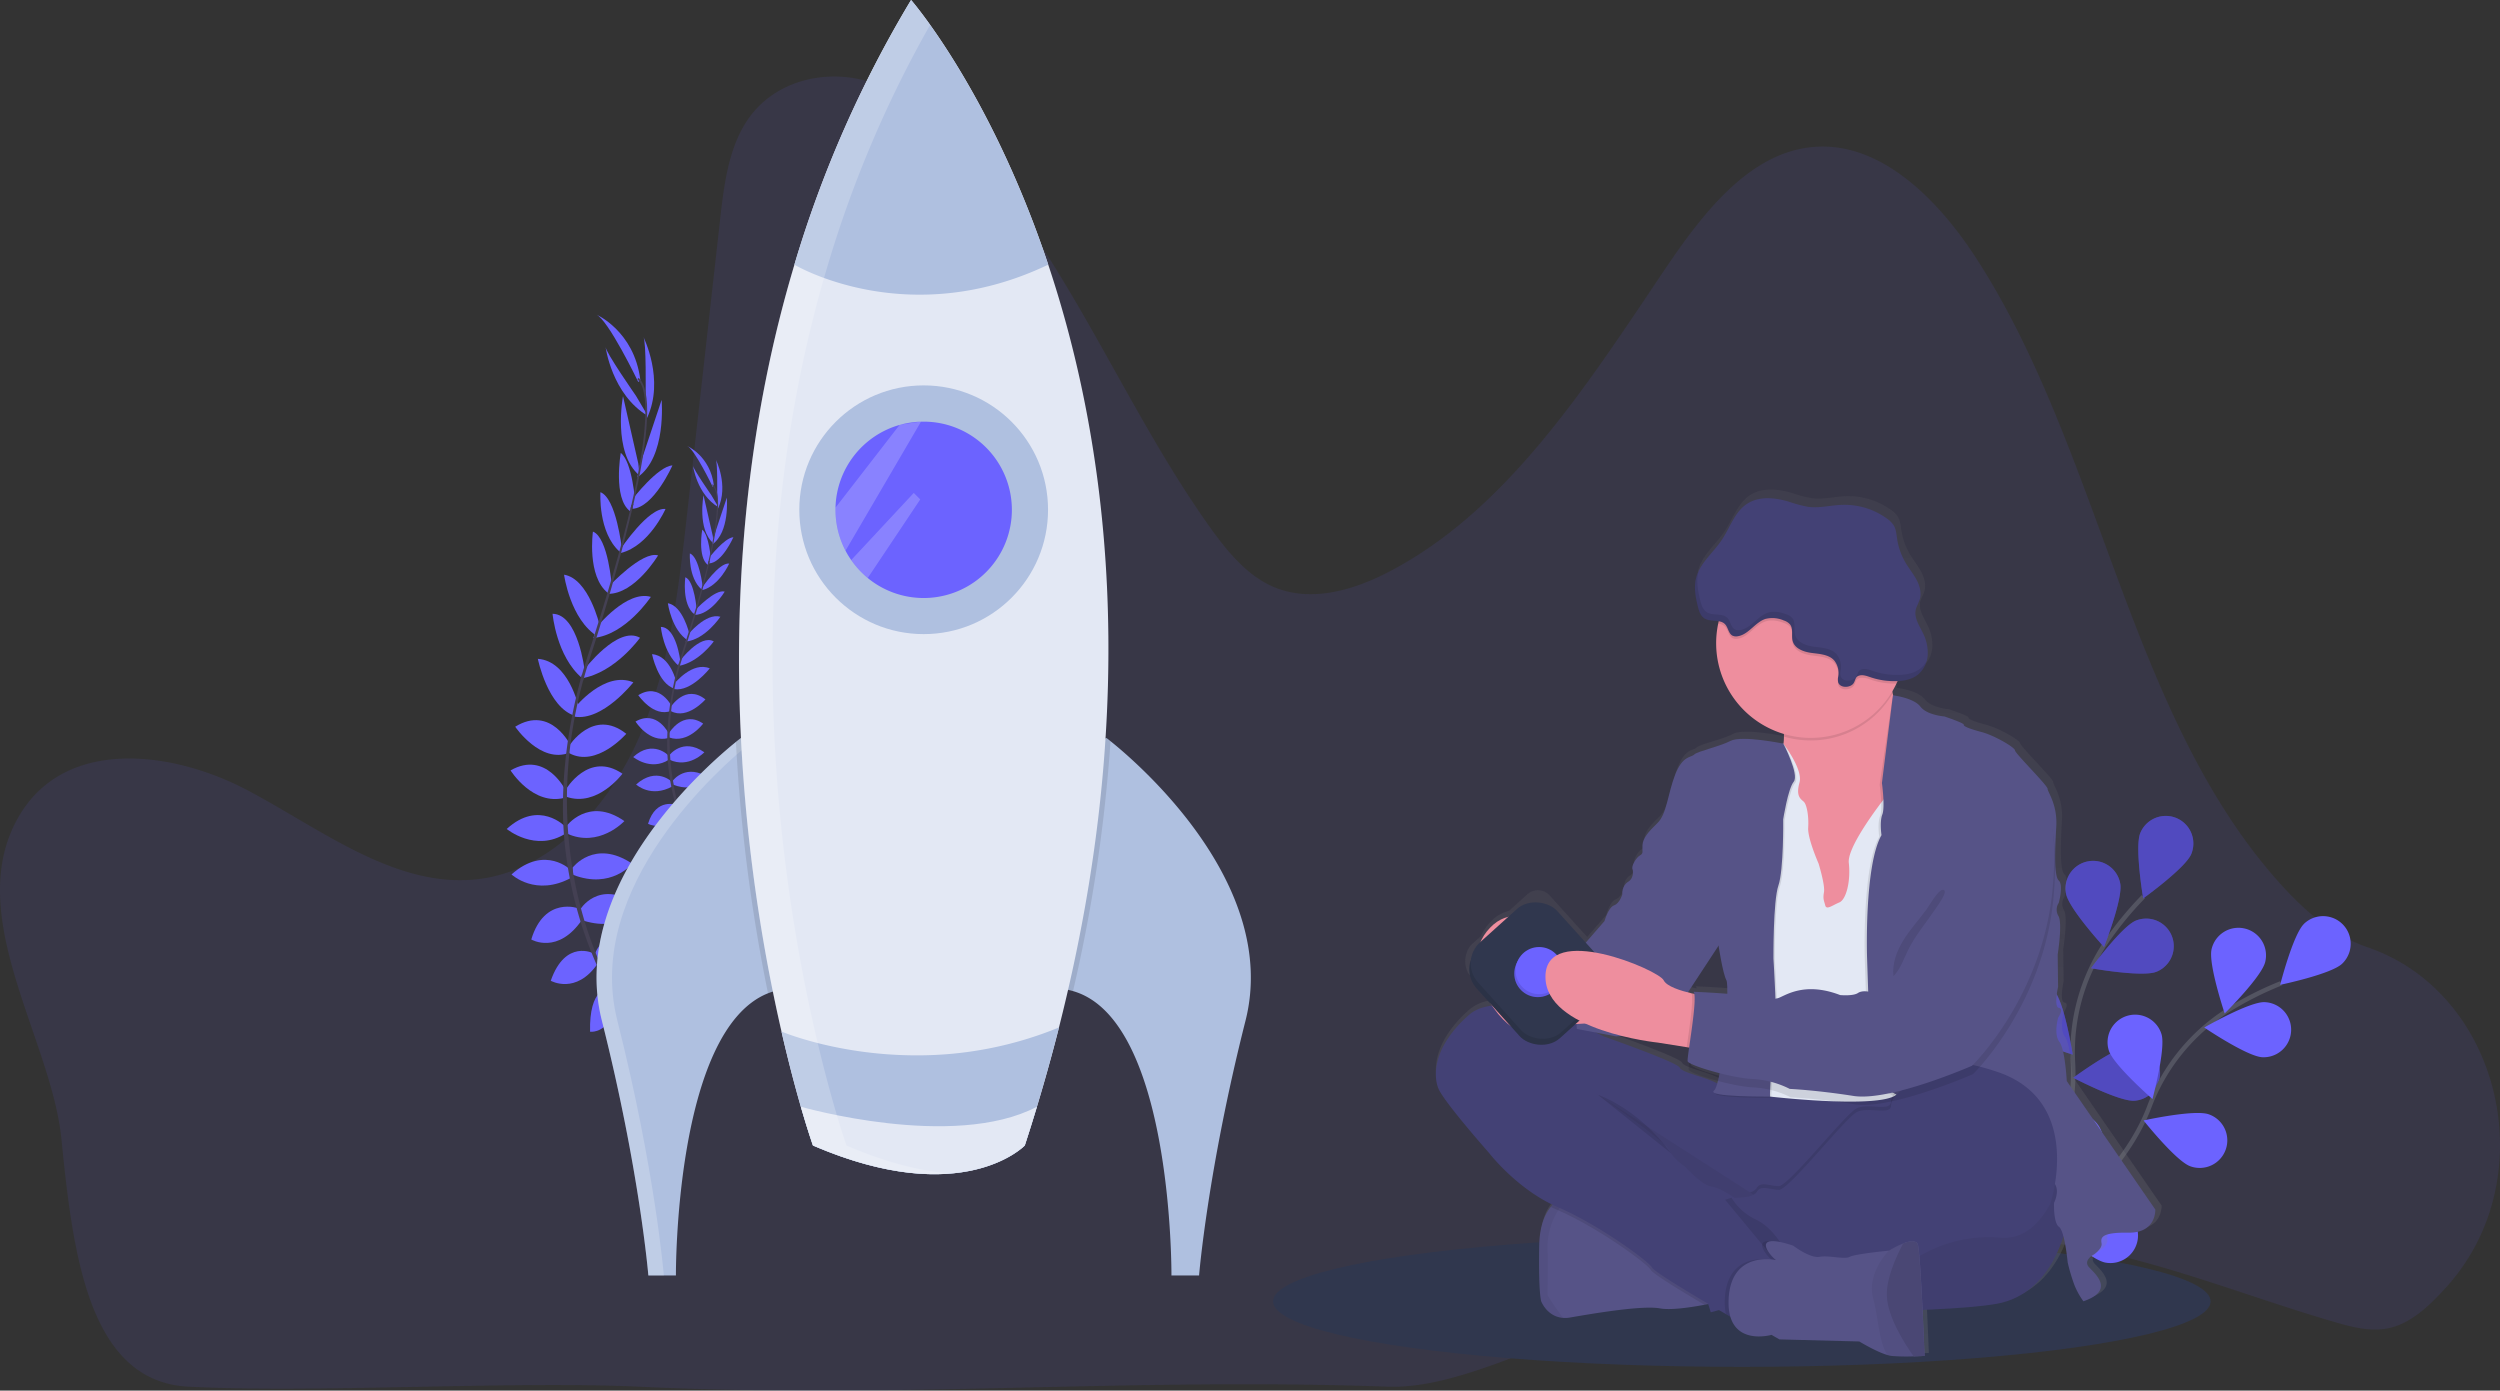 <svg xmlns="http://www.w3.org/2000/svg" xmlns:xlink="http://www.w3.org/1999/xlink" width="1107.478" height="616.036" viewBox="0 0 1107.478 616.036"><rect x="0" y="0" width="1107.478" height="616.036" fill="#333333" stroke="none"/><defs><style>.a,.c{fill:#6c63ff;}.a,.g,.p{opacity:0.1;}.b{fill:#30374e;}.d{fill:#444053;}.e{fill:#afc0e0;}.f{fill:#fff;opacity:0.2;}.h{fill:#e3e8f4;}.i{fill:none;stroke:#535461;stroke-miterlimit:10;stroke-width:2px;}.j{opacity:0.25;}.k{fill:url(#a);}.l{fill:#434175;}.m{opacity:0.05;}.n{fill:#565387;}.o{fill:#ee8e9e;}</style><linearGradient id="a" x1="0.5" y1="1" x2="0.5" gradientUnits="objectBoundingBox"><stop offset="0" stop-color="gray" stop-opacity="0.251"/><stop offset="0.54" stop-color="gray" stop-opacity="0.122"/><stop offset="1" stop-color="gray" stop-opacity="0.102"/></linearGradient></defs><g transform="translate(174.217 0)"><path class="a" d="M38.737,480.121c20.751-33.9,67.677-27.987,100.955-10.293s66.483,44.106,103.106,39.031c30.879-4.282,56.2-31.209,69.88-62.273s17.694-66.092,21.543-100.4q7.257-64.651,14.5-129.384c1.77-15.779,3.86-32.434,12.733-44.919,11.724-16.469,33.216-21.533,51.6-16.582s34.06,18.229,47.472,33.041c42.963,47.43,67.306,111.546,104.866,164.329,7.648,10.746,16.284,21.368,27.709,26.556,16.469,7.462,35.377,2.182,51.465-6.124,52.495-27.06,87.759-82.283,122.416-133.81,16.86-25.043,37.415-51.826,65.464-54.553,29.51-2.933,55.13,22.213,72.474,48.841,55.665,85.68,67.595,202.65,134.84,277.378,8.348,9.264,17.56,17.828,28.172,23.581a72.7,72.7,0,0,0,10.911,4.786c58.671,20.308,78.227,101.83,34.832,150.166-.937,1.029-1.894,2.059-2.861,3.088-6.443,6.8-13.741,13.237-22.449,15.265-8.1,1.873-16.469-.288-24.5-2.625-51.321-14.976-102.025-37.868-155.086-36.757-51.63,1.029-100.6,24.878-151.658,33.463-34.327,5.774-77.846,33.185-112.555,31.94-115.6-4.158-216.34,5.517-331.89,0-57.353-2.635-142.153,2.933-199.5,0C69,731.571,62.05,675.36,56.924,624.09,52.437,579.191,12.129,523.6,38.737,480.121Z" transform="translate(-203.936 -119.579)"/><ellipse class="b" cx="207.657" cy="29.019" rx="207.657" ry="29.019" transform="translate(389.75 547.474)"/><path class="c" d="M178.46,643.017s10.152-2.307,16.805,4.515c0,0-4.276,3.846-14.337-.415Z" transform="translate(-74.187 -191.716)"/><path class="c" d="M175.959,643s-6.015,8.522-2.2,17.267c0,0,5.2-2.5,5.053-13.421Z" transform="translate(-72.81 -191.798)"/><path class="c" d="M168.2,625.39s3.607-7.807,20.766,1.631c0,0-1.846,5.215-9.137,5.292S170.354,629.228,168.2,625.39Z" transform="translate(-71.819 -187.032)"/><path class="c" d="M164.341,625.68s-8.591-.4-8.107,19.167c0,0,5.484.769,8.907-5.676S166.748,629.395,164.341,625.68Z" transform="translate(-69.052 -187.799)"/><path class="c" d="M159,603.485s3.846-13.6,21.9-5.292c0,0-3.153,12.452-19.844,9.722Z" transform="translate(-69.695 -180.833)"/><path class="c" d="M150.29,578.409s8.137-14.029,24.989-2.646c0,0-4.761,12.975-23.3,7.345Z" transform="translate(-67.684 -175.247)"/><path class="c" d="M146.15,554.231s9.714-13.037,26.427-1.777c0,0-9.276,11.491-26.22,4.922Z" transform="translate(-66.728 -169.836)"/><path class="c" d="M142.41,530.372s9.814-13.583,25.835-2.423c0,0-11.291,12.175-25.635,5.438Z" transform="translate(-65.865 -164.22)"/><path class="c" d="M142.23,508.065s10.114-17.328,25.112-7.053c0,0-11.091,15.052-24.9,10.2Z" transform="translate(-65.823 -158.266)"/><path class="c" d="M144,483.3s10.768-17.228,25.45-5.522c0,0-13.152,15.19-25.281,8.576Z" transform="translate(-66.232 -152.712)"/><path class="c" d="M147.526,460.082s13.075-16.39,25.8-11.052c0,0-13.6,17.382-26.15,15.2Z" transform="translate(-66.966 -146.769)"/><path class="c" d="M152.351,437.717s15.029-20,24.9-14.321c0,0-11.006,15.452-25.827,17.959Z" transform="translate(-67.945 -140.864)"/><path class="c" d="M159.765,413.28s13.206-16.4,23.843-13.26c0,0-11.114,16.836-25.458,18.213Z" transform="translate(-69.498 -135.609)"/><path class="c" d="M166.959,389.9s14.752-15.844,21.774-13.706c0,0-10.268,17.2-22.243,17.036Z" transform="translate(-71.424 -130.154)"/><path class="c" d="M173.87,367.191s12.375-18.574,19.859-17.69c0,0-7.161,16.3-19.736,19.482Z" transform="translate(-73.128 -124.031)"/><path class="c" d="M180.8,339.172s11.068-14.352,17.544-14.752c0,0-8.237,18.721-17.744,19.228Z" transform="translate(-74.681 -118.247)"/><path class="c" d="M184.532,315.688l9.676-28.988s2.307,25.458-10.768,34.318Z" transform="translate(-75.337 -109.539)"/><path class="c" d="M187.943,275.872s.338-23.681-1.023-25.512c0,0,9.591,19.028,1.646,35.926Z" transform="translate(-76.141 -101.149)"/><path class="c" d="M152.641,605.168s-12.506-6.63-19.051,12.1c0,0,11.152,6.368,20.766-7.545Z" transform="translate(-63.828 -182.801)"/><path class="c" d="M143.406,579.354s-15.167-5.73-21.036,13.752c0,0,11.9,7.038,22.7-9.045Z" transform="translate(-61.238 -176.923)"/><path class="c" d="M137.427,556.267S126.052,544.646,111,558.06c0,0,10.722,10.145,26.635,1.377Z" transform="translate(-58.613 -170.696)"/><path class="c" d="M134.157,530.927s-11.537-12.16-25.927,1.046c0,0,12.814,10.56,26.15,1.961Z" transform="translate(-57.973 -164.745)"/><path class="c" d="M134.921,508.3s-8.737-18.051-24.481-8.976c0,0,9.891,15.867,24.028,12.106Z" transform="translate(-58.484 -158.038)"/><path class="c" d="M137.768,482.57s-8.714-18.382-24.658-8.514c0,0,11.275,16.621,24.1,11.483Z" transform="translate(-59.1 -152.122)"/><path class="c" d="M144.263,457.266s-4.338-20.5-18.113-21.436c0,0,4.369,21.636,16.544,25.289Z" transform="translate(-62.111 -143.969)"/><path class="c" d="M148.828,434.846S146.005,410,134.63,409.88c0,0,1.654,18.9,13.16,28.573Z" transform="translate(-64.068 -137.978)"/><path class="c" d="M156.994,409.655s-4.776-20.5-15.744-22.3c0,0,2.692,20,15.021,27.473Z" transform="translate(-65.597 -132.776)"/><path class="c" d="M166.149,386.85s-1.538-21.589-8.383-24.32c0,0-2.777,19.828,6.653,27.212Z" transform="translate(-69.322 -127.046)"/><path class="c" d="M171.655,364.7s-2.423-22.189-9.468-24.858c0,0-1.154,17.759,8.537,26.381Z" transform="translate(-70.421 -121.807)"/><path class="c" d="M180.089,339.215s-1.261-18.082-6.422-22c0,0-3.523,20.143,4.115,25.812Z" transform="translate(-72.894 -116.583)"/><path class="c" d="M181.689,314.336l-6.768-29.8s-4.792,25.1,7.361,35.211Z" transform="translate(-73.155 -109.04)"/><path class="c" d="M178.592,277.765s-13.56-19.444-13.452-21.7c0,0,2.723,21.136,18.774,30.681Z" transform="translate(-71.112 -102.465)"/><path class="c" d="M178.36,267.386s-13.429-27.989-18.79-30c0,0,16.99,7.253,19.7,29.073Z" transform="translate(-69.826 -98.155)"/><path class="d" d="M180.309,332.149l-.769-.192c7.576-32.3,8.645-52.67,3-57.346l.523-.631C189.016,278.933,188.077,299.054,180.309,332.149Z" transform="translate(-74.437 -106.602)"/><path class="d" d="M151.9,424.772l-1.192-.331c.838-2.969,1.746-5.992,2.715-8.968,8.46-25.935,15.49-49.993,19.805-68.406l.977-.577c-4.322,18.459-11.16,43.4-19.605,69.36C153.64,418.819,152.733,421.818,151.9,424.772Z" transform="translate(-67.781 -123.343)"/><path class="d" d="M185.757,620.052c-.169-.161-17.09-16.821-30.088-46.332a178.722,178.722,0,0,1-14.313-54.431c-2.307-23.482.846-50.093,7.691-74.529l.984,1.015c-15.383,54.847-4.761,100.248,7.1,127.214,12.868,29.227,29.6,45.725,29.765,45.886Z" transform="translate(-65.448 -146.03)"/><path class="c" d="M223.53,558.391s6.153-1.407,10.168,2.73c0,0-2.592,2.307-8.668-.254Z" transform="translate(-84.593 -172.211)"/><path class="c" d="M222.032,558.39s-3.63,5.153-1.323,10.437c0,0,3.138-1.538,3.077-8.114Z" transform="translate(-83.764 -172.264)"/><path class="c" d="M217.34,547.731s2.177-4.715,12.537.992c0,0-1.115,3.146-5.522,3.192S218.655,550.054,217.34,547.731Z" transform="translate(-83.164 -169.381)"/><path class="c" d="M215,547.91s-5.2-.238-4.907,11.583c0,0,3.315.461,5.384-3.43S216.457,550.156,215,547.91Z" transform="translate(-81.489 -169.845)"/><path class="c" d="M211.75,534.49s2.361-8.222,13.252-3.215c0,0-1.9,7.53-11.991,5.876Z" transform="translate(-81.873 -165.631)"/><path class="c" d="M206.51,519.334s4.915-8.46,15.106-1.6c0,0-2.884,7.845-14.083,4.438Z" transform="translate(-80.663 -162.259)"/><path class="c" d="M204,504.716s5.876-7.884,15.975-1.077c0,0-5.6,6.922-15.844,2.977Z" transform="translate(-80.084 -158.984)"/><path class="c" d="M201.74,490.292s5.938-8.214,15.621-1.461c0,0-6.822,7.361-15.5,3.284Z" transform="translate(-79.562 -155.59)"/><path class="c" d="M201.64,476.8s6.153-10.468,15.175-4.261c0,0-6.707,9.1-15.052,6.153Z" transform="translate(-79.539 -151.99)"/><path class="c" d="M202.68,461.834s6.53-10.422,15.383-3.369c0,0-7.953,9.183-15.29,5.184Z" transform="translate(-79.779 -148.629)"/><path class="c" d="M204.842,447.8s7.9-9.906,15.6-6.676c0,0-8.222,10.506-15.79,9.183Z" transform="translate(-80.234 -145.042)"/><path class="c" d="M207.751,434.277s9.083-12.083,15.052-8.66c0,0-6.653,9.345-15.613,10.86Z" transform="translate(-80.82 -141.47)"/><path class="c" d="M212.244,419.522s7.984-9.914,14.429-8.014c0,0-6.714,10.176-15.383,11.006Z" transform="translate(-81.767 -138.297)"/><path class="c" d="M216.585,405.368s8.914-9.576,13.16-8.283c0,0-6.2,10.391-13.444,10.3Z" transform="translate(-82.924 -134.996)"/><path class="c" d="M220.76,391.641s7.484-11.229,12.006-10.706c0,0-4.322,9.853-11.929,11.783Z" transform="translate(-83.953 -131.291)"/><path class="c" d="M224.963,374.7s6.691-8.676,10.606-8.922c0,0-4.984,11.322-10.729,11.606Z" transform="translate(-84.895 -127.796)"/><path class="c" d="M227.2,360.505,233.04,343s1.384,15.383-6.53,20.766Z" transform="translate(-85.281 -122.537)"/><path class="c" d="M229.273,336.431s.2-14.314-.623-15.421c0,0,5.8,11.5.992,21.72Z" transform="translate(-85.775 -117.46)"/><path class="c" d="M207.917,535.513s-7.553-4.015-11.537,7.307c0,0,6.745,3.846,12.56-4.553Z" transform="translate(-78.325 -166.823)"/><path class="c" d="M202.351,519.858s-9.176-3.461-12.721,8.314c0,0,7.191,4.253,13.721-5.461Z" transform="translate(-76.766 -163.259)"/><path class="c" d="M198.725,505.942s-6.868-7.022-15.975,1.077c0,0,6.484,6.153,16.106.831Z" transform="translate(-75.178 -159.503)"/><path class="c" d="M196.755,490.624s-6.976-7.345-15.675.638c0,0,7.745,6.376,15.8,1.184Z" transform="translate(-74.792 -155.907)"/><path class="c" d="M197.216,476.907s-5.284-10.914-14.806-5.43c0,0,5.984,9.591,14.529,7.322Z" transform="translate(-75.099 -151.843)"/><path class="c" d="M198.929,461.377S193.66,450.263,184,456.231c0,0,6.814,10.052,14.575,6.922Z" transform="translate(-75.466 -148.272)"/><path class="c" d="M202.862,446.11s-2.623-12.4-10.952-12.96c0,0,2.638,13.075,10,15.283Z" transform="translate(-77.293 -143.35)"/><path class="c" d="M205.614,432.538s-1.692-15.021-8.614-15.1c0,0,1,11.429,7.953,17.282Z" transform="translate(-78.468 -139.723)"/><path class="c" d="M210.554,417.31s-2.884-12.4-9.514-13.49c0,0,1.631,12.083,9.083,16.605Z" transform="translate(-79.4 -136.579)"/><path class="c" d="M216.091,403.526s-.946-13.075-5.061-14.706c0,0-1.684,11.991,4.015,16.452Z" transform="translate(-81.653 -133.115)"/><path class="c" d="M219.424,390.129s-1.461-13.414-5.722-15.029c0,0-.7,10.768,5.161,15.952Z" transform="translate(-82.318 -129.948)"/><path class="c" d="M224.528,374.726s-.769-10.929-3.846-13.306c0,0-2.13,12.183,2.484,15.606Z" transform="translate(-83.822 -126.79)"/><path class="c" d="M225.512,359.683l-4.092-18.013s-2.9,15.183,4.446,21.289Z" transform="translate(-83.975 -122.23)"/><path class="c" d="M223.62,337.581s-8.191-11.745-8.13-13.121c0,0,1.638,12.775,11.345,18.544Z" transform="translate(-82.736 -118.257)"/><path class="c" d="M223.45,331.3s-8.122-16.921-11.36-18.113c0,0,10.276,4.384,11.906,17.582Z" transform="translate(-81.952 -115.655)"/><path class="d" d="M224.645,370.445l-.485-.115c4.615-19.528,5.23-31.842,1.815-34.665l.315-.385C229.913,338.28,229.344,350.447,224.645,370.445Z" transform="translate(-84.738 -120.755)"/><path class="d" d="M207.483,426.461l-.723-.208c.508-1.792,1.061-3.615,1.646-5.384,5.1-15.683,9.36-30.227,11.968-41.356l.592-.354c-2.615,11.152-6.745,26.243-11.852,41.941C208.529,422.877,207.983,424.669,207.483,426.461Z" transform="translate(-80.721 -130.885)"/><path class="d" d="M227.945,544.508c-.1-.1-10.329-10.168-18.19-28.012a108.23,108.23,0,0,1-8.653-32.9c-1.407-14.2.515-30.288,4.661-45.063l.592.615c-9.3,33.157-2.877,60.607,4.292,76.913,7.784,17.69,17.89,27.635,18,27.735Z" transform="translate(-79.309 -144.592)"/><path class="e" d="M241.685,592.869a29.412,29.412,0,0,0-5.768,1.646c-41.487,16.567-40.795,125.014-40.795,125.014H182.908s-3.846-46.54-20.6-112.939c-15.1-59.738,46.825-113.277,59.4-123.43,1.415-1.131,2.2-1.731,2.2-1.731C286.271,504.35,241.685,592.869,241.685,592.869Z" transform="translate(-69.913 -154.496)"/><path class="f" d="M228.452,483.319c-1.438-.661-2.923-1.292-4.5-1.869,0,0-.769.6-2.2,1.731-12.575,10.153-74.5,63.692-59.4,123.43,16.759,66.4,20.566,112.924,20.566,112.924h6.868s-3.807-46.54-20.6-112.939C154.146,547.134,215.469,493.794,228.452,483.319Z" transform="translate(-69.925 -154.501)"/><path class="e" d="M505.295,606.606c-16.8,66.4-20.582,112.923-20.582,112.923H472.476s.769-113.339-43.633-125.991a24.24,24.24,0,0,0-2.93-.684S381.3,504.335,443.7,481.43c0,0,.631.469,1.769,1.384C457.024,492.067,520.562,546.175,505.295,606.606Z" transform="translate(-127.751 -154.496)"/><path class="g" d="M260.222,592.874a29.408,29.408,0,0,0-5.768,1.646A753.141,753.141,0,0,1,240.24,483.181c1.415-1.131,2.2-1.731,2.2-1.731C304.808,504.355,260.222,592.874,260.222,592.874Z" transform="translate(-88.451 -154.501)"/><path class="g" d="M445.494,482.843A692.979,692.979,0,0,1,428.873,593.6a24.258,24.258,0,0,0-2.93-.685s-44.609-88.519,17.782-111.424C443.7,481.459,444.333,481.928,445.494,482.843Z" transform="translate(-127.758 -154.51)"/><path class="h" d="M383.766,511.515q-6.461,25.489-15.144,52.3s-27.473,28.619-93.834,0c0,0-6.63-18.69-13.921-50.463-16.052-69.86-35.3-202.989,5.715-339.732A508.968,508.968,0,0,1,318.252,56.36S353.293,96.593,379.013,173.6,421.1,364.4,383.766,511.515Z" transform="translate(-88.865 -56.36)"/><circle class="e" cx="55.093" cy="55.093" r="55.093" transform="translate(179.87 170.724)"/><path class="c" d="M375.726,338.274a39.072,39.072,0,0,1-63.838,30.219,39.479,39.479,0,0,1-7.322-7.945,38.466,38.466,0,0,1-2.523-4.146,38.995,38.995,0,0,1-4.453-18.128v-.931a39.118,39.118,0,0,1,28.458-36.7,40.4,40.4,0,0,1,9.414-1.431h1.169A39.072,39.072,0,0,1,375.726,338.274Z" transform="translate(-101.691 -112.427)"/><path class="e" d="M386.362,173.6c-62.507,29.927-112.462,0-112.462,0A508.97,508.97,0,0,1,325.608,56.36S360.65,96.593,386.362,173.6Z" transform="translate(-96.222 -56.36)"/><path class="e" d="M389.41,648.14q-4.384,17.259-9.768,35.111-2.554,8.514-5.384,17.167s-27.473,28.619-93.834,0c0,0-2.154-6.068-5.384-17.167-2.415-8.383-5.422-19.62-8.56-33.3,0,0,24.7,10.545,59.769,10.545a164.677,164.677,0,0,0,63.161-12.36Z" transform="translate(-94.509 -192.985)"/><path class="h" d="M382.211,693.79q-2.553,8.514-5.384,17.167s-27.473,28.619-93.834,0c0,0-2.154-6.068-5.384-17.167C277.6,693.79,345.239,713.249,382.211,693.79Z" transform="translate(-97.078 -203.524)"/><path class="f" d="M326.075,300.571l-.085.062L297.61,337.273v.931a38.995,38.995,0,0,0,4.453,18.128l33.442-57.192Z" transform="translate(-101.696 -112.411)"/><path class="f" d="M337.225,343.141l-23.243,34.8A39.479,39.479,0,0,1,306.66,370l27.689-29.719Z" transform="translate(-103.785 -121.909)"/><path class="f" d="M289.621,563.8s-6.63-18.7-13.921-50.463c-16.052-69.868-35.3-203,5.715-339.74A510.846,510.846,0,0,1,326.678,67.391c-5.207-7.3-8.461-11.021-8.461-11.021A508.918,508.918,0,0,0,266.532,173.6c-41.018,136.744-21.766,269.872-5.715,339.74,7.291,31.765,13.921,50.463,13.921,50.463,26.22,11.3,46.363,13.667,61.146,12.406C323.255,575.247,307.918,571.686,289.621,563.8Z" transform="translate(-88.853 -56.362)"/><path class="i" d="M966.7,736.237s35.949-44.733,33.565-89.534a86.95,86.95,0,0,1,14.26-53.116,146.28,146.28,0,0,1,16.921-20.766" transform="translate(-256.169 -175.596)"/><path class="c" d="M1048.845,533.868c-2.569,6.238,1.277,28.981,1.277,28.981s18.744-13.444,21.313-19.682a12.214,12.214,0,1,0-22.589-9.3Z" transform="translate(-274.93 -164.856)"/><path class="c" d="M1006.267,566.74c1.238,6.63,16.828,23.628,16.828,23.628s8.46-21.466,7.191-28.1a12.217,12.217,0,1,0-24.02,4.476Z" transform="translate(-265.256 -170.854)"/><path class="c" d="M974.9,642.234c4.415,5.1,26.458,11.906,26.458,11.906s-3.569-22.789-7.983-27.9a12.212,12.212,0,1,0-18.461,15.992Z" transform="translate(-257.377 -186.956)"/><path class="c" d="M965.311,706.366c3.484,5.776,24.058,16.206,24.058,16.206s.339-23.074-3.146-28.842a12.217,12.217,0,0,0-20.913,12.637Z" transform="translate(-255.442 -202.148)"/><path class="c" d="M1049.705,609c-6.261,2.5-28.966-1.577-28.966-1.577s13.629-18.605,19.9-21.113A12.217,12.217,0,1,1,1049.705,609Z" transform="translate(-268.646 -178.507)"/><path class="c" d="M1037.666,683.015c-6.722.515-27.166-10.168-27.166-10.168s18.567-13.683,25.3-14.2a12.22,12.22,0,1,1,1.869,24.369Z" transform="translate(-266.282 -195.403)"/><path class="c" d="M1015.136,753.617c-6.545,1.646-28.5-5.43-28.5-5.43s15.99-16.621,22.535-18.259a12.214,12.214,0,0,1,5.961,23.689Z" transform="translate(-260.773 -211.782)"/><path class="j" d="M1048.845,533.868c-2.569,6.238,1.277,28.981,1.277,28.981s18.744-13.444,21.313-19.682a12.214,12.214,0,1,0-22.589-9.3Z" transform="translate(-274.93 -164.856)"/><path class="j" d="M1006.267,566.74c1.238,6.63,16.828,23.628,16.828,23.628s8.46-21.466,7.191-28.1a12.217,12.217,0,1,0-24.02,4.476Z" transform="translate(-265.256 -170.854)"/><path class="j" d="M974.9,642.234c4.415,5.1,26.458,11.906,26.458,11.906s-3.569-22.789-7.983-27.9a12.212,12.212,0,1,0-18.461,15.992Z" transform="translate(-257.377 -186.956)"/><path class="j" d="M965.311,706.366c3.484,5.776,24.058,16.206,24.058,16.206s.339-23.074-3.146-28.842a12.217,12.217,0,0,0-20.913,12.637Z" transform="translate(-255.442 -202.148)"/><path class="j" d="M1049.705,609c-6.261,2.5-28.966-1.577-28.966-1.577s13.629-18.605,19.9-21.113A12.217,12.217,0,1,1,1049.705,609Z" transform="translate(-268.646 -178.507)"/><path class="j" d="M1037.666,683.015c-6.722.515-27.166-10.168-27.166-10.168s18.567-13.683,25.3-14.2a12.22,12.22,0,1,1,1.869,24.369Z" transform="translate(-266.282 -195.403)"/><path class="j" d="M1015.136,753.617c-6.545,1.646-28.5-5.43-28.5-5.43s15.99-16.621,22.535-18.259a12.214,12.214,0,0,1,5.961,23.689Z" transform="translate(-260.773 -211.782)"/><path class="i" d="M967.12,745.891s50.993-26.335,66.968-68.253a86.913,86.913,0,0,1,34.565-42.787A146.065,146.065,0,0,1,1092.5,622.73" transform="translate(-256.266 -187.119)"/><path class="c" d="M1140.246,587.436c-4.876,4.669-10.576,27.02-10.576,27.02s22.582-4.7,27.458-9.36a12.226,12.226,0,0,0-16.882-17.69Z" transform="translate(-293.794 -178.182)"/><path class="c" d="M1090.1,600.25c-1.538,6.568,5.807,28.458,5.807,28.458s16.375-16.206,17.959-22.812a12.214,12.214,0,1,0-23.766-5.645Z" transform="translate(-284.609 -179.76)"/><path class="c" d="M1030.78,656.553c1.969,6.453,19.367,21.6,19.367,21.6s5.976-22.3,4.007-28.727a12.217,12.217,0,0,0-23.374,7.122Z" transform="translate(-270.84 -191.284)"/><path class="c" d="M996.03,711.3c.846,6.7,15.429,24.566,15.429,24.566s9.66-20.943,8.807-27.643A12.215,12.215,0,1,0,996.03,711.3Z" transform="translate(-262.918 -204.392)"/><path class="c" d="M1111.773,657.971c-6.745-.246-25.843-13.175-25.843-13.175s20-11.483,26.743-11.237a12.214,12.214,0,1,1-.9,24.412Z" transform="translate(-283.696 -189.618)"/><path class="c" d="M1071.71,721.012c-6.361-2.254-20.72-20.305-20.72-20.305s22.528-4.976,28.881-2.723a12.216,12.216,0,1,1-8.161,23.028Z" transform="translate(-275.629 -204.357)"/><path class="c" d="M1021.963,776.332c-6.645-1.146-23.843-16.513-23.843-16.513s21.359-8.707,28-7.561a12.215,12.215,0,1,1-4.153,24.074Z" transform="translate(-263.423 -216.999)"/><path class="k" d="M964.885,655.514,925.36,598.191s-.769-14.19-3.323-17.505-.554-10.691-.554-10.691,2.769-4.053.369-4.422-.369-9.406-.369-9.406l-.185-14.375s2.215-13.844.369-17.136a5.438,5.438,0,0,1,.185-5.9s2.215-7.93,0-9.953-1.661-14.383-1.108-24.151-3.884-15.3-3.884-16.775-14.613-15.852-14.613-17.136-9.229-6.638-14.775-8.114-8.314-2.577-8.13-3.315-8.683-3.684-8.683-3.684-7.761-.554-10.722-4.43-11.991-4.984-12.252-5.022c-.054-.254-.115-.515-.169-.769s-.115-.554-.169-.831c.7-1.177,1.346-2.377,1.931-3.615.177-.377.346-.769.508-1.123,3.238-.146,6.561-.838,9.1-2.823a12.391,12.391,0,0,0,4.423-8.837,19.375,19.375,0,0,0-2.161-9.822c-1.615-3.323-3.992-6.761-3.177-10.36.362-1.538,1.292-2.923,1.769-4.446.9-2.884.069-6.053-1.331-8.73s-3.346-5.03-4.9-7.622a29.764,29.764,0,0,1-3.9-10.768c-.315-2-.438-4.107-1.446-5.868a10.929,10.929,0,0,0-3.238-3.269,32.357,32.357,0,0,0-19.859-6.022c-5.03.177-10.045,1.538-15.036.915a54.113,54.113,0,0,1-8.784-2.307c-6.2-1.831-13.344-2.584-18.744.961s-7.545,10.522-11.2,15.975c-3.23,4.83-7.968,8.876-10.429,13.983a1.1,1.1,0,0,1,.077-.292,16.727,16.727,0,0,0-1.377,3.723c-.938,4.015-.154,8.214.823,12.221.5,2.069,1.192,4.315,2.984,5.461s4.33.892,6.453,1.269c-.077.346-.169.7-.246,1.054a42.225,42.225,0,0,0,29.3,49.224v1.123a27.926,27.926,0,0,1-.192,3.169h0s-18.574-3.846-23.566-1.231-14.783,4.615-16.259,6.076-5.169.369-8.46,9.037-3.692,17.505-7.945,21.536-6.461,6.822-6.645,9.776.554,3.684-1.115,4.615-4.061,4.792-3.323,6.268c0,0,.923,3.684-2.031,5.522s-2.592,5.53-2.592,5.53-1.108,4.061-3.692,4.976-4.253,7.007-4.253,7.007l-8.407,9.653L693.8,518.132a7,7,0,0,0-9.883-.508l-8.153,7.353a16.106,16.106,0,0,0-8.16,4.861,21.036,21.036,0,0,0-4.222,6.291l-4.469,4.015a11.345,11.345,0,0,0-1.146,12.522l10.637,11.76.069.1a18.787,18.787,0,0,0-10.291,4.192c-15.883,14.006-16.075,26.92-13.667,32.8s22.535,28.573,22.535,28.573,11.7,15.206,28.589,23.3h0l-.131.131c-.331.354-.661.769-.984,1.154l-.277.354-.254.354-.3.446c-.085.115-.162.239-.238.362s-.215.346-.315.531l-.208.354c-.123.231-.254.469-.377.715l-.123.238c-.154.323-.308.654-.454,1-.054.123-.1.254-.154.377-.092.238-.192.485-.285.769s-.115.315-.169.477-.161.477-.238.723-.108.346-.154.515-.154.538-.223.815-.085.323-.131.5c-.1.423-.2.861-.285,1.323a3.25,3.25,0,0,1-.092.523q-.092.461-.161.946c-.038.223-.062.446-.092.669s-.077.608-.115.915l-.069.708c0,.338-.062.692-.085,1.046a3.645,3.645,0,0,1-.038.646c0,.585-.062,1.169-.069,1.784-.369,21.536.892,24.7.892,24.7s2.607,6.868,9.806,7.361a12.545,12.545,0,0,0,3.161-.169c9.606-1.661,32.142-5.53,40.087-4.053,4.776.885,13.621-.423,19.92-1.615l1.654-.315,1.154,3.661,3.653-1,3.077,1.792,1.961,1.123c3.646,12.368,18.459,8.153,18.459,8.153l3.476,2.015,35.657.923s7.691,4.615,12.621,6.061a11.713,11.713,0,0,0,1.792.392,80.93,80.93,0,0,0,9.937.185c2.73-.069,4.846-.185,4.846-.185s-.362-9.683-.885-20.52c13.629-.569,25.712-1.423,33.026-2.707,19.044-3.346,26.989-20.659,29.911-29.911a87.043,87.043,0,0,1,1.869,11.483,82.113,82.113,0,0,0,2.961,9.953,33.632,33.632,0,0,0,4.061,7.368c14.044-4.792,5.545-11.975,2.584-15.113s2.038-5.715,2.038-5.715,3.846-2.577,3.507-4.976-.554-4.976,12.006-4.792S964.885,655.514,964.885,655.514Zm-195.1-117.677c.162,1.054,1.915,12.414,3.5,15.383.331.631.461,2.869.415,6.068-7.445-.592-15.2-.908-15.2-.908a1.785,1.785,0,0,1,.4.946l-1.169-.262-1.7-.415,13.714-20.859Zm-27.166,43.225,12.883,2.046,1.084.169a42.4,42.4,0,0,0-.669,6.084c0,.192.292.423.708.692a16.6,16.6,0,0,0-.254,3.076c.208,1.023,6.23,3.223,13.137,5.053-.092.369-.185.723-.277,1.054h0c-6.1-3.207-15.713-4.707-16.821-7.091S718.572,578.3,718.572,578.3s-1.192-.631-3.253-1.631l8.614,1.631,2.369-.238a129.134,129.134,0,0,0,16.321,2.984Z" transform="translate(-181.526 -121.462)"/><path class="l" d="M936.84,740.367s-5.122,30.942-31.127,35.518-112.8,3.661-112.8,3.661-49.624-7.138-67.568-49.07-29.481-58.6-14.1-59.331,98.333,28.019,103.063,28.381S941.417,635.8,936.84,740.367Z" transform="translate(-195.537 -198.293)"/><path class="m" d="M936.84,740.367s-5.122,30.942-31.127,35.518-112.8,3.661-112.8,3.661-49.624-7.138-67.568-49.07-29.481-58.6-14.1-59.331,98.333,28.019,103.063,28.381S941.417,635.8,936.84,740.367Z" transform="translate(-195.537 -198.293)"/><path class="n" d="M703.783,791.826s2.592,6.83,9.722,7.314a12.642,12.642,0,0,0,3.13-.169c9.522-1.646,31.865-5.492,39.733-4.03,4.738.885,13.5-.423,19.736-1.6,4.153-.769,7.184-1.538,7.184-1.538s-7.322-24.35-8.245-25.081-32.957-19.959-32.957-19.959L716.7,744.94h-.077a13.341,13.341,0,0,0-8.6,5.053c-2.684,3.238-4.984,8.56-5.138,17.282C702.537,788.711,703.783,791.826,703.783,791.826Z" transform="translate(-195.249 -215.333)"/><path class="m" d="M703.784,791.833s2.592,6.83,9.722,7.314a104.225,104.225,0,0,1-6.922-10.06l.131-17.759a31.218,31.218,0,0,1,10-26.358h-.077s-13.367.908-13.737,22.3S703.784,791.833,703.784,791.833Z" transform="translate(-195.25 -215.34)"/><path class="g" d="M842.763,738.759l23.62-18.459,37.172-36.626s-4.015-.192-10.068-.454c-1.538.961-5.73,3.984-5.884,7.691-.185,4.476-10.052.308-15.175,2.869s-30.211,34.672-34.611,34.465-7.868-2.231-9.706.885c0,.069-.085.131-.131.2Z" transform="translate(-224.143 -201.084)"/><path class="g" d="M709.6,750.009c.838.408,1.685.769,2.554,1.169,17.951,7.691,40.1,23.843,41.756,26.735,1,1.784,13.844,9.583,23.758,15.429,4.153-.769,7.184-1.538,7.184-1.538s-7.322-24.35-8.245-25.081-32.957-19.959-32.957-19.959l-25.381-1.823h-.077A13.4,13.4,0,0,0,709.6,750.009Z" transform="translate(-196.812 -215.333)"/><path class="l" d="M644.5,672.2c2.377,5.861,22.3,28.388,22.3,28.388s12.629,16.475,30.581,24.166,40.1,23.843,41.748,26.735c1.061,1.884,15.383,10.5,25.443,16.421l2.253,1.315,5,2.9,2.646,1.538s6.153-4.922,12.237-9.876,12.021-9.806,12.121-10.083c.177-.546,2.554-6.776,2.007-7.138-.285-.192-1.538-2.73-3.846-5.669a26.012,26.012,0,0,0-9.33-7.691c-8.461-3.846-12.083-12.6-12.083-12.6s-.769-.585-2.023-1.354c-2.169-1.369-5.653-3.338-8.23-3.669-4.038-.508-11.537-8.745-11.537-8.745s-5.13-3.3-7.145-7.507c-1.923-4.015-30.319-23.52-32.95-25.32l68.845,44.21,16.475,10.591,23.62-18.459,37.18-36.626s-5-.246-12.306-.554c-18.067-.769-50.155-2.007-54.208-1.092a30.892,30.892,0,0,1-10.076.654s-9.137.415-15.183-2.777-15.575-4.684-16.675-7.045-33.511-13.729-33.511-13.729-44.125-23.435-59.877-9.514S642.117,666.348,644.5,672.2Z" transform="translate(-181.523 -190.011)"/><path class="o" d="M829.82,492.243,835.5,511.1l7.322,42.479,26.919,1.831,7.791-12.921,7.807-12.9s4.846-17.167,8.33-33.772c3.077-14.69,5.092-28.95,1.738-30.5-2.969-1.377-4.922-6.322-6.153-11.645-.161-.654-.308-1.323-.446-1.992a103.523,103.523,0,0,1-1.784-13.652s-56.4-2.923-48.524,20.328a37.056,37.056,0,0,1,2.123,12.368,29.415,29.415,0,0,1-.192,3.146A26.381,26.381,0,0,1,829.82,492.243Z" transform="translate(-224.568 -144.45)"/><path class="h" d="M814.58,499.906l2.015,32.042,4.576,27.281,5.13,12.637,4.576,69.129s44.156,5.107,54.893-.092a4.724,4.724,0,0,0,1.946-1.538c12.968-19.559,8.714-76.29,8.714-76.29l4.945-36.634-3.3-19.013-7.961-.846-6.153-.654s-1.385,1.708-3.384,4.346c-5.43,7.168-15.383,21.266-14.744,27.15.908,8.06-1.1,16.3-4.215,17.582s-5.676,3.476-6.222,1.284-1.1-2.746-.554-5.861-2.384-12.637-2.384-12.637-4.938-11.168-4.615-15.929-.546-10.26-2.015-11.537-3.477-2.569-1.831-8.46-7.222-17.267-7.222-17.267Z" transform="translate(-221.049 -155.228)"/><path class="g" d="M890.387,573.774l1.83,54.754,10.576,5.861a4.731,4.731,0,0,0,1.946-1.538c12.975-19.59,8.722-76.313,8.722-76.313l4.946-36.626-3.3-19.005-7.968-.846c3.077-14.69,5.092-28.95,1.746-30.5-2.977-1.377-4.93-6.322-6.2-11.645h0l-5.692,38.764s.477,3.492.646,7.091c.131,2.677.085,5.384-.461,6.822-1.284,3.3-.369,9.16-.369,9.16-3.3,5.815-4.945,16.59-5.753,27C889.971,560.591,890.387,573.774,890.387,573.774Z" transform="translate(-238.533 -149.069)"/><path class="n" d="M903.164,456.82s9.229,1.146,12.152,4.992,10.622,4.376,10.622,4.376,8.791,2.93,8.607,3.661,2.561,1.838,8.06,3.3,14.613,6.776,14.613,8.06,14.467,15.56,14.467,17.029,4.4,6.922,3.846,16.659-1.1,21.974,1.1,23.989,0,9.891,0,9.891a5.384,5.384,0,0,0-.115,5.861c1.831,3.3-.362,17.036-.362,17.036l.177,14.283s-2.015,8.968.369,9.337-.369,4.392-.369,4.392-2.015,7.33.554,10.622,3.292,17.4,3.292,17.4l39.226,56.916s.554,10.437-11.9,10.253-12.306,2.384-11.906,4.761-3.477,4.945-3.477,4.945-4.945,2.561-2.015,5.676,11.352,10.253-2.561,15.013a33.191,33.191,0,0,1-4.03-7.322,82.881,82.881,0,0,1-2.93-9.883s-1.285-13.921-3.846-15.752-2.2-10.622-2.2-10.622,3.661-7.138-1.461-10.068-79.551-44.094-79.551-44.094L891.7,572.774s-1.284-40.464,6.407-54.016c0,0-.915-5.861.369-9.153s-.185-13.921-.185-13.921Z" transform="translate(-238.834 -148.815)"/><path class="g" d="M824.14,484.744s-18.405-3.792-23.351-1.231-14.613,4.615-16.152,6.045-5.13.369-8.422,8.976-3.669,17.39-7.876,21.42-6.407,6.776-6.591,9.706.546,3.661-1.1,4.615-4.03,4.761-3.3,6.23,38.156,33.649,38.156,33.649,1.838,12.306,3.484,15.383-1.831,45.963-5.492,48.893,24.72,2.661,24.72,2.661,1.277-28.112,2.377-29.581-.769-31.534-.769-31.534-.185-25.635,2.2-32.411,2.115-29.273,2.115-29.273,2.107-13.514,4.669-16.667S824.14,484.744,824.14,484.744Z" transform="translate(-207.805 -154.772)"/><path class="n" d="M823.43,484.034s-18.413-3.792-23.358-1.231-14.613,4.576-16.113,6.045-5.122.361-8.46,8.968-3.661,17.4-7.876,21.428-6.407,6.776-6.591,9.706.554,3.661-1.092,4.576-4.03,4.761-3.3,6.222,38.087,33.7,38.087,33.7,1.831,12.306,3.476,15.383-1.831,45.956-5.492,48.886,24.72,2.661,24.72,2.661,1.284-28.112,2.384-29.573-.769-31.534-.769-31.534-.177-25.635,2.2-32.411,2.115-29.3,2.115-29.3,2.107-13.514,4.661-16.659S823.43,484.034,823.43,484.034Z" transform="translate(-207.641 -154.608)"/><path class="g" d="M840.774,458.363A37.055,37.055,0,0,1,842.9,470.73a42.018,42.018,0,0,0,48.186-19.044,103.525,103.525,0,0,1-1.784-13.652S832.906,435.112,840.774,458.363Z" transform="translate(-226.923 -144.45)"/><path class="o" d="M804.82,414.28a41.933,41.933,0,1,0,.908-8.714,41.933,41.933,0,0,0-.908,8.714Z" transform="translate(-218.796 -129.303)"/><path class="n" d="M758.773,553.06,748.7,556.175s.915,3.661-2.015,5.492-2.561,5.5-2.561,5.5-1.1,4.023-3.661,4.938-4.215,6.922-4.215,6.922l-8.422,9.706s-3.115,2.561-2.561,3.846-3.3,1.646-3.3,1.646l2.015,32.626,17.4,3.3,10.768-1.1,8.791-3.3,7.691-4.615,3.507-8.9L787.523,588.8Z" transform="translate(-199.668 -171.034)"/><path class="o" d="M711.821,604s-22.3-32.234-39-14.836,6.776,45.594,12.268,44.679,31.68-2.377,31.68-2.377Z" transform="translate(-186.958 -178.179)"/><rect class="b" width="47.24" height="53.685" rx="12.62" transform="translate(471.466 428.499) rotate(-42.05)"/><rect class="g" width="47.24" height="53.685" rx="12.62" transform="translate(471.466 428.499) rotate(-42.05)"/><rect class="b" width="47.24" height="53.685" rx="12.62" transform="translate(472.095 425.845) rotate(-42.05)"/><circle class="c" cx="10.437" cy="10.437" r="10.437" transform="translate(496.59 420.844)"/><circle class="g" cx="10.437" cy="10.437" r="10.437" transform="translate(496.59 420.844)"/><circle class="c" cx="10.437" cy="10.437" r="10.437" transform="translate(497.174 419.521)"/><path class="o" d="M706.5,615.366c-.185,24.174,49.809,29.3,49.809,29.3l12.767,2.031,5.722.908,2.384-23.6s-2.623-.392-5.9-1.154c-4.838-1.131-11.106-3.077-12.421-5.807C756.67,612.466,706.677,591.2,706.5,615.366Z" transform="translate(-196.097 -182.8)"/><path class="g" d="M806,405.618a4.977,4.977,0,0,1,3.077,1.369c1.415,1.5,1.492,4.161,3.33,5.084a3.784,3.784,0,0,0,2.184.254c4.869-.692,7.691-6.153,12.36-7.691,2.661-.861,5.592-.3,8.191.7a6.1,6.1,0,0,1,2.715,1.746c1.538,2.023.469,5,1.192,7.453,1.008,3.4,5.069,4.753,8.583,5.2s7.476.692,9.822,3.346a8.914,8.914,0,0,1,1.746,7.084,5.606,5.606,0,0,0,0,2.623c.969,2.746,5.722,2.307,6.961.169.908-1.577.631-2.884,2.769-3.323a9.119,9.119,0,0,1,4.484.769,32.849,32.849,0,0,0,11.6,1.784A41.941,41.941,0,1,0,806,405.618Z" transform="translate(-219.068 -129.355)"/><path class="l" d="M856.085,424.932a5.606,5.606,0,0,1,0-2.623,8.921,8.921,0,0,0-1.746-7.084c-2.307-2.654-6.307-2.907-9.822-3.346s-7.576-1.792-8.583-5.192c-.723-2.453.369-5.438-1.192-7.461a6,6,0,0,0-2.707-1.738,12.639,12.639,0,0,0-8.2-.708c-4.669,1.538-7.491,7.014-12.36,7.691a3.784,3.784,0,0,1-2.184-.254c-1.838-.923-1.915-3.584-3.33-5.076-2.223-2.354-6.445-.838-9.168-2.584-1.777-1.146-2.461-3.369-2.953-5.422-.969-3.984-1.746-8.16-.815-12.145,1.592-6.815,7.691-11.483,11.537-17.3,3.623-5.422,5.653-12.306,11.1-15.875s12.437-2.777,18.574-.954a57.328,57.328,0,0,0,8.7,2.307c4.953.608,9.922-.769,14.906-.908a32.011,32.011,0,0,1,19.682,5.976,10.89,10.89,0,0,1,3.215,3.253c.992,1.754,1.123,3.846,1.423,5.83A29.8,29.8,0,0,0,886,372.039c1.538,2.577,3.469,4.915,4.861,7.576s2.207,5.807,1.315,8.668c-.469,1.538-1.4,2.869-1.746,4.415-.815,3.576,1.538,6.991,3.146,10.291a19.3,19.3,0,0,1,2.138,9.76,12.306,12.306,0,0,1-4.384,8.776c-2.592,2.031-6,2.707-9.283,2.815a32.9,32.9,0,0,1-11.829-1.777c-1.346-.462-3.077-1.069-4.484-.769-2.138.438-1.861,1.746-2.769,3.323C861.8,427.271,857.054,427.678,856.085,424.932Z" transform="translate(-215.976 -122.611)"/><path class="g" d="M840.813,740.159l23.62-18.459,37.18-36.626s-5-.246-12.306-.554a7.945,7.945,0,0,0-2.592,5c-.185,4.476-10.052.315-15.175,2.877s-30.211,34.665-34.611,34.457-7.868-2.231-9.706.885a1.9,1.9,0,0,1-.131.208A5.207,5.207,0,0,1,824.3,729.6Z" transform="translate(-223.293 -201.384)"/><path class="l" d="M783.87,735.052l11.868,37.887,1.861,5.953,5.653-1.538,12.46-3.423,55.5-15.244a48.352,48.352,0,0,0,20-5.33,60.5,60.5,0,0,1,34.488-7.522c7.337.684,15.5-2.477,22.3-14.983,0,0,15.383-45.379-23.443-58.454s-40.672,6.922-40.672,6.922-.2.108-.523.323c-1.538.961-5.73,3.984-5.884,7.691-.185,4.476-10.052.308-15.175,2.869s-30.211,34.672-34.611,34.465-7.868-2.23-9.706.885c0,.069-.085.131-.131.2-1.354,1.869-5.43,2.307-8.13,2.377-1.469.046-2.538,0-2.538,0l-.346.108-2.877.8Z" transform="translate(-213.959 -197.562)"/><path class="g" d="M787.86,652.343l5.722.908,2.384-23.6s-2.623-.392-5.9-1.154C790.937,631.769,788.968,644.513,787.86,652.343Z" transform="translate(-214.88 -188.451)"/><path class="g" d="M937.847,515.83s17.029-4.945,12.814,43.4-35.7,78.89-35.7,78.89S878.7,654.051,862.4,651.489a279.336,279.336,0,0,0-28.2-3.077,41.372,41.372,0,0,0-16.483-4.392c-9.16-.369-28.381-6.045-28.75-7.876s4.761-28.75,2.561-30.765c0,0,25.635,1.054,28.2,2.907s6.222.523,8.968,0,11.175-7.853,27.835-1.438c0,0,5.676.546,7.876-.915s5.722-.369,5.722-.369,3.453-1.284,3.984-2.054,4.938,0,4.938,0a1.954,1.954,0,0,0,2.753-1.284,11.971,11.971,0,0,1,2.561-4.023s4.945-27.835,14.283-38.272c0,0,2.746-2.384,2.015-5.315S915.9,509.962,937.847,515.83Z" transform="translate(-215.133 -162.308)"/><path class="n" d="M937.3,510.991s17.029-4.945,12.821,43.4-35.749,78.92-35.749,78.92-36.257,15.929-52.555,13.368-28.2-3.115-28.2-3.115a41.316,41.316,0,0,0-16.482-4.392c-9.153-.369-28.381-6.045-28.75-7.876s4.761-28.75,2.569-30.765c0,0,25.635,1.054,28.2,2.907s6.23.523,8.976,0S839.293,595.6,855.96,602c0,0,5.676.546,7.868-.915s5.73-.369,5.73-.369,3.43-1.284,3.976-2.015,4.945,0,4.945,0a1.946,1.946,0,0,0,2.746-1.277,11.952,11.952,0,0,1,2.561-4.03s4.946-27.835,14.283-38.272c0,0,2.746-2.384,2.015-5.307S915.283,505.13,937.3,510.991Z" transform="translate(-214.997 -161.191)"/><path class="g" d="M810,747.107l24.181,29.227c.092-.085.154-.146.154-.169.185-.554,2.561-6.776,2.015-7.145s-4.761-9.522-13.183-13.367a24.783,24.783,0,0,1-10.352-9.422Z" transform="translate(-219.992 -215.631)"/><path class="g" d="M810.276,803.507l2.646,1.538s6.153-4.922,12.237-9.876,12.021-9.806,12.121-10.083c.177-.546,2.554-6.776,2.007-7.138-.285-.192-1.538-2.73-3.846-5.668-16.4-4.615-5.961,6.791-4.569,7.314,0,0-20-4.615-21.059,17.159A25.659,25.659,0,0,0,810.276,803.507Z" transform="translate(-219.937 -221.392)"/><path class="n" d="M831,812.728l3.484,2.015,35.38.915s7.584,4.615,12.506,6.015a10.72,10.72,0,0,0,1.777.392,79.438,79.438,0,0,0,9.845.185c2.707-.069,4.807-.185,4.807-.185s-1.677-44.609-2.938-49.224c-.6-2.246-3.561-1.754-6.484-.631a42.436,42.436,0,0,0-6.33,3.207s-15.013,1.454-17.4,2.746-9.153-.769-13.367,0-11.714-4.961-11.714-4.961c-20.513-6.768-8.976,5.861-7.514,6.414,0,0-19.951-4.615-21.051,17.159S831,812.728,831,812.728Z" transform="translate(-220.445 -221.399)"/><path class="n" d="M903.145,795.53c.385,9.229,7.576,20.682,11.86,26.735,2.707-.069,4.807-.185,4.807-.185s-1.677-44.609-2.938-49.224c-.6-2.246-3.561-1.754-6.484-.631C906.875,778.84,902.837,788.092,903.145,795.53Z" transform="translate(-241.493 -221.414)"/><path class="g" d="M903.145,795.53c.385,9.229,7.576,20.682,11.86,26.735,2.707-.069,4.807-.185,4.807-.185s-1.677-44.609-2.938-49.224c-.6-2.246-3.561-1.754-6.484-.631C906.875,778.84,902.837,788.092,903.145,795.53Z" transform="translate(-241.493 -221.414)"/><path class="m" d="M895.111,796.753c2.43,8.906,2.407,18.9,6.284,24.935a10.716,10.716,0,0,0,1.777.392,79.437,79.437,0,0,0,9.845.185c2.707-.069,4.807-.185,4.807-.185s-1.677-44.609-2.938-49.224c-.6-2.246-3.561-1.754-6.484-.631a42.44,42.44,0,0,0-6.33,3.207S892,785.354,895.111,796.753Z" transform="translate(-239.504 -221.414)"/><path class="g" d="M736.77,686.94s17.552,5.7,32.426,25.943Z" transform="translate(-203.085 -201.943)"/><g class="p" transform="translate(576.593 252.69)"><path d="M922.015,401.26a3.585,3.585,0,0,1-.108.385,12.413,12.413,0,0,1-.608,1.538A11.482,11.482,0,0,1,922.015,401.26Z" transform="translate(-822.281 -388.677)"/><path d="M792.983,388.6a16.5,16.5,0,0,1,1.361-3.7c-.092.315-.192.631-.269.954-.931,3.984-.154,8.16.815,12.145.5,2.054,1.177,4.276,2.953,5.422,2.73,1.746,6.922.223,9.168,2.577,1.415,1.5,1.492,4.161,3.338,5.084a3.776,3.776,0,0,0,2.184.254c4.861-.692,7.691-6.153,12.36-7.691,2.661-.861,5.584-.3,8.191.708a6,6,0,0,1,2.707,1.738c1.538,2.023.469,5.007,1.192,7.453,1.008,3.4,5.069,4.753,8.583,5.192s7.476.692,9.822,3.353a8.906,8.906,0,0,1,1.746,7.084,5.707,5.707,0,0,0,0,2.623c.969,2.746,5.722,2.307,6.922.169.908-1.577.638-2.884,2.777-3.323,1.438-.3,3.138.308,4.476.769a32.9,32.9,0,0,0,11.829,1.777c3.284-.115,6.7-.769,9.283-2.815a10.767,10.767,0,0,0,2.846-3.461,11.645,11.645,0,0,1-3.923,6.215c-2.584,2.031-5.991,2.707-9.283,2.815a32.834,32.834,0,0,1-11.822-1.777c-1.346-.462-3.077-1.069-4.484-.769-2.138.438-1.869,1.746-2.769,3.323-1.246,2.169-5.991,2.577-6.968-.169a5.705,5.705,0,0,1,0-2.623,8.887,8.887,0,0,0-1.738-7.084c-2.354-2.653-6.315-2.907-9.83-3.346s-7.576-1.792-8.576-5.192c-.731-2.453.369-5.438-1.192-7.461a6.061,6.061,0,0,0-2.715-1.738,12.616,12.616,0,0,0-8.191-.708c-4.676,1.538-7.5,7.014-12.36,7.691a3.776,3.776,0,0,1-2.184-.254c-1.846-.923-1.923-3.584-3.338-5.076-2.223-2.354-6.438-.838-9.16-2.584-1.784-1.146-2.461-3.369-2.961-5.422C792.821,396.76,792.044,392.584,792.983,388.6Z" transform="translate(-792.558 -384.9)"/></g><path class="g" d="M921.505,577.626c-3.353,4.53-7.184,8.722-10.153,13.514s-5.069,10.383-4.446,15.982c3.076-3.153,4.476-7.507,6.415-11.46,3.276-6.691,8.184-12.368,12.306-18.521.769-1.177,5.853-7.96,3.292-8.284C926.812,568.589,922.651,576.08,921.505,577.626Z" transform="translate(-242.339 -174.679)"/></g></svg>